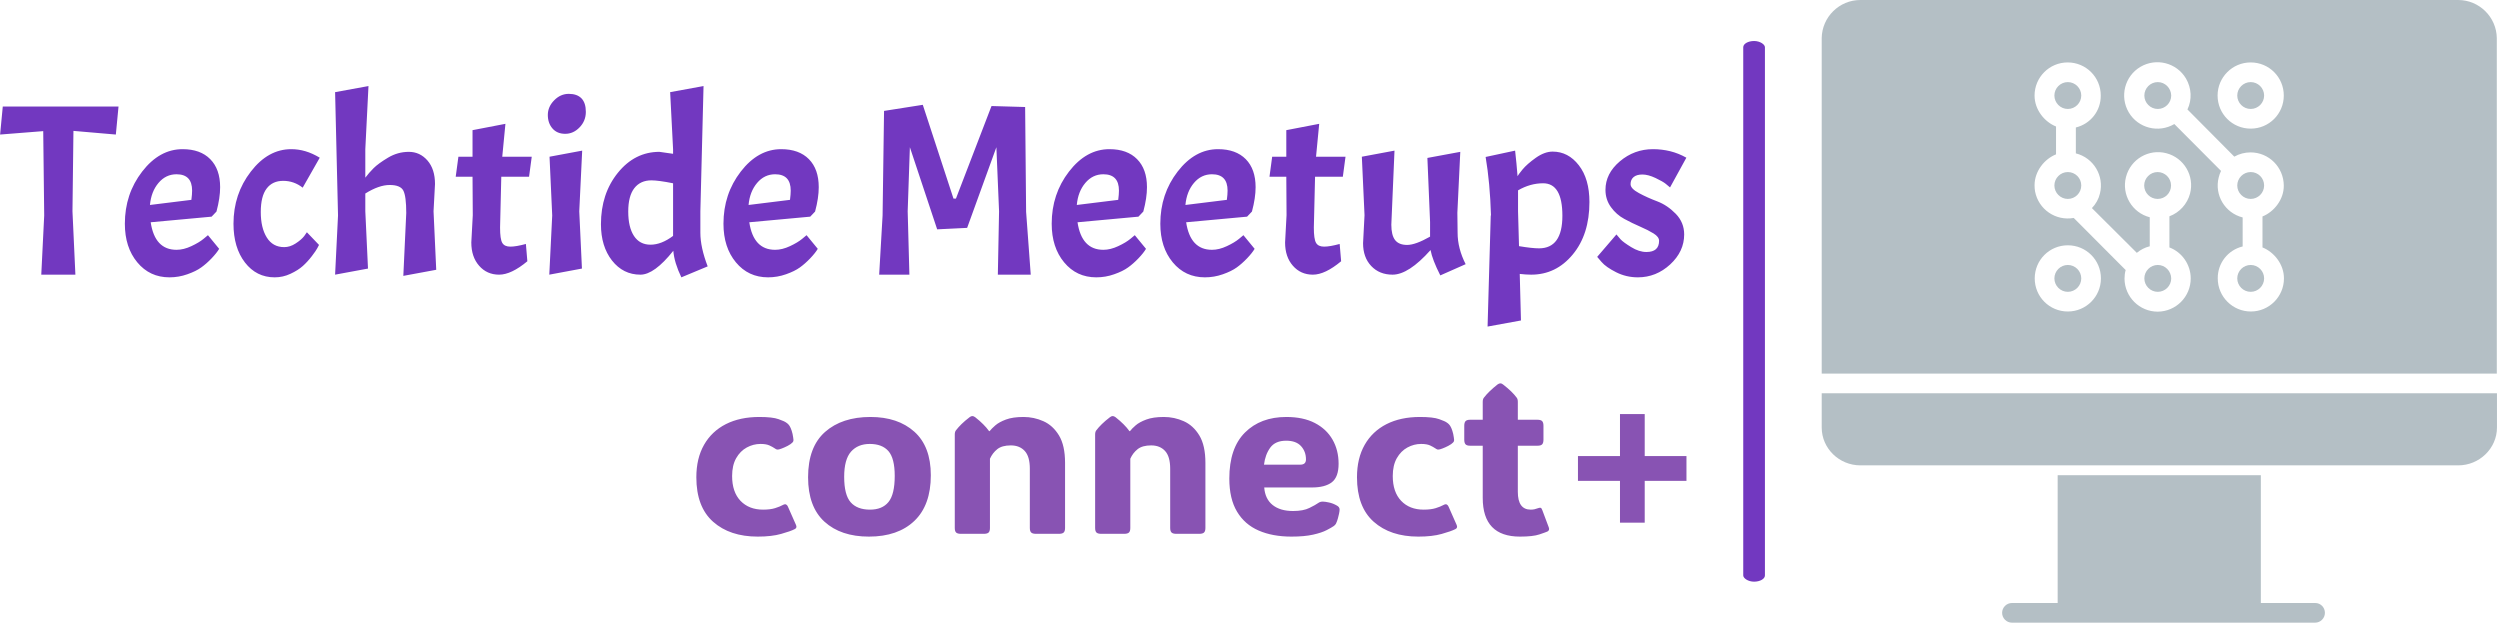 <svg xmlns="http://www.w3.org/2000/svg" version="1.1" xmlns:xlink="http://www.w3.org/1999/xlink" xmlns:svgjs="http://svgjs.dev/svgjs" width="1500" height="375" viewBox="0 0 1500 375"><g transform="matrix(1,0,0,1,-0.909,-0.701)"><svg viewBox="0 0 396 99" data-background-color="#e3e6e8" preserveAspectRatio="xMidYMid meet" height="375" width="1500" xmlns="http://www.w3.org/2000/svg" xmlns:xlink="http://www.w3.org/1999/xlink"><g id="tight-bounds" transform="matrix(1,0,0,1,0.24,0.185)"><svg viewBox="0 0 395.52 98.63" height="98.63" width="395.52"><g><svg viewBox="0 0 395.52 98.63" height="98.63" width="395.52"><g><svg viewBox="0 0 585.605 146.031" height="98.63" width="395.52"><g><rect width="5.087" height="126.8" x="408.836" y="9.616" fill="#7238c0" opacity="1" stroke-width="0" stroke="transparent" fill-opacity="1" class="rect-yte-0" data-fill-palette-color="primary" rx="1%" id="yte-0" data-palette-color="#7238c0"></rect></g><g transform="matrix(1,0,0,1,0,20.182)"><svg viewBox="0 0 395.52 105.666" height="105.666" width="395.52"><g id="textblocktransform"><svg viewBox="0 0 395.52 105.666" height="105.666" width="395.52" id="textblock"><g><svg viewBox="0 0 395.52 56.405" height="56.405" width="395.52"><g transform="matrix(1,0,0,1,0,0)"><svg width="395.52" viewBox="0 -38.7 346.01 49.35" height="56.405" data-palette-color="#7238c0"><path d="M8.85-29.45L0-28.75 0.55-34.5 24.3-34.5 23.75-28.75 15.05-29.5 14.85-13 15.45 0 8.45 0 9.05-12.15 8.85-29.45ZM36.2-5.1L36.2-5.1Q37.65-5.1 39.25-5.85 40.85-6.6 41.75-7.35L41.75-7.35 42.65-8.1 44.95-5.3Q44.45-4.45 43.4-3.35 42.35-2.25 41.27-1.48 40.2-0.7 38.42-0.08 36.65 0.55 34.75 0.55L34.75 0.55Q30.7 0.55 28.15-2.53 25.6-5.6 25.6-10.45L25.6-10.45Q25.6-16.55 29.15-21.15 32.7-25.75 37.45-25.75L37.45-25.75Q41.1-25.75 43.12-23.7 45.15-21.65 45.15-17.95L45.15-17.95Q45.15-15.75 44.4-12.95L44.4-12.95 43.4-11.9 30.9-10.75Q31.75-5.1 36.2-5.1ZM36.2-20.6L36.2-20.6Q34-20.6 32.5-18.82 31-17.05 30.75-14.3L30.75-14.3 39.25-15.35Q39.4-16.5 39.4-17.25L39.4-17.25Q39.4-20.6 36.2-20.6ZM58.09-19.25Q55.89-19.25 54.7-17.68 53.49-16.1 53.49-12.85 53.49-9.6 54.72-7.63 55.95-5.65 58.3-5.65L58.3-5.65Q59.49-5.65 60.64-6.4 61.8-7.15 62.39-7.9L62.39-7.9 62.95-8.7 65.44-6.1Q65.3-5.85 65.07-5.4 64.84-4.95 63.97-3.8 63.09-2.65 62.12-1.78 61.14-0.9 59.59-0.18 58.05 0.55 56.34 0.55L56.34 0.55Q52.59 0.55 50.24-2.5 47.89-5.55 47.89-10.45L47.89-10.45Q47.89-16.55 51.45-21.15 54.99-25.75 59.74-25.75L59.74-25.75Q61.2-25.75 62.64-25.33 64.09-24.9 65.59-24L65.59-24 62.09-17.85Q60.3-19.25 58.09-19.25ZM83.34-12.65Q83.34-16.1 82.74-17.25 82.14-18.4 79.94-18.4 77.74-18.4 74.94-16.65L74.94-16.65 74.94-13 75.49-1.25 68.74 0 69.34-12.15 68.74-37.45 75.59-38.7 74.94-25.75 74.94-19.9Q75.69-20.9 76.64-21.85 77.59-22.8 79.59-24 81.59-25.2 83.87-25.2 86.14-25.2 87.69-23.43 89.24-21.65 89.24-18.6L89.24-18.6 88.94-13 89.49-1 82.74 0.25 83.34-12.65ZM94.04-24.2L96.94-24.2 96.94-29.65 103.69-30.95 103.04-24.2 109.09-24.2 108.54-20.1 102.84-20.1 102.59-9.65Q102.59-7.3 103.04-6.53 103.49-5.75 104.69-5.75 105.89-5.75 107.89-6.3L107.89-6.3 108.19-2.75Q104.89 0 102.39 0 99.89 0 98.29-1.83 96.69-3.65 96.69-6.6L96.69-6.6 96.99-12.2 96.94-20.1 93.49-20.1 94.04-24.2ZM112.74-24.2L119.44-25.45 118.84-13 119.39-1.25 112.69 0 113.29-12.15 112.74-24.2ZM112.39-32.77Q112.39-34.45 113.69-35.77 114.99-37.1 116.69-37.1 118.39-37.1 119.29-36.18 120.19-35.25 120.19-33.4 120.19-31.55 118.91-30.23 117.64-28.9 115.96-28.9 114.29-28.9 113.34-30 112.39-31.1 112.39-32.77ZM138.14-4.9L138.14-4.9Q134.24 0 131.39 0L131.39 0Q127.84 0 125.56-2.9 123.29-5.8 123.29-10.35L123.29-10.35Q123.29-16.6 126.76-20.9 130.24-25.2 135.29-25.2L135.29-25.2 138.09-24.8 138.09-25.75 137.49-37.45 144.34-38.7 143.69-13 143.69-8.6Q143.69-5.6 145.19-1.7L145.19-1.7 139.79 0.55Q138.34-2.45 138.14-4.9ZM128.89-12.95Q128.89-9.75 130.06-7.95 131.24-6.15 133.46-6.15 135.69-6.15 138.09-7.95L138.09-7.95 138.09-18.75Q135.09-19.35 133.64-19.35L133.64-19.35Q131.39-19.35 130.14-17.75 128.89-16.15 128.89-12.95ZM159.03-5.1L159.03-5.1Q160.48-5.1 162.08-5.85 163.68-6.6 164.58-7.35L164.58-7.35 165.48-8.1 167.78-5.3Q167.28-4.45 166.23-3.35 165.18-2.25 164.11-1.48 163.03-0.7 161.26-0.08 159.48 0.55 157.58 0.55L157.58 0.55Q153.53 0.55 150.98-2.53 148.43-5.6 148.43-10.45L148.43-10.45Q148.43-16.55 151.98-21.15 155.53-25.75 160.28-25.75L160.28-25.75Q163.93-25.75 165.96-23.7 167.98-21.65 167.98-17.95L167.98-17.95Q167.98-15.75 167.23-12.95L167.23-12.95 166.23-11.9 153.73-10.75Q154.58-5.1 159.03-5.1ZM159.03-20.6L159.03-20.6Q156.83-20.6 155.33-18.82 153.83-17.05 153.58-14.3L153.58-14.3 162.08-15.35Q162.23-16.5 162.23-17.25L162.23-17.25Q162.23-20.6 159.03-20.6ZM189.33-34.85L195.63-15.6 196.13-15.6 203.43-34.6 210.33-34.4 210.53-12.9 211.48 0 204.73 0 204.98-13 204.43-26.15 198.43-9.6 192.28-9.3 186.68-26.15 186.23-13 186.58 0 180.38 0 181.08-12.15 181.38-33.6 189.33-34.85ZM226.38-5.1L226.38-5.1Q227.83-5.1 229.43-5.85 231.03-6.6 231.93-7.35L231.93-7.35 232.83-8.1 235.13-5.3Q234.63-4.45 233.58-3.35 232.53-2.25 231.45-1.48 230.38-0.7 228.6-0.08 226.83 0.55 224.93 0.55L224.93 0.55Q220.88 0.55 218.33-2.53 215.78-5.6 215.78-10.45L215.78-10.45Q215.78-16.55 219.33-21.15 222.88-25.75 227.63-25.75L227.63-25.75Q231.28-25.75 233.3-23.7 235.33-21.65 235.33-17.95L235.33-17.95Q235.33-15.75 234.58-12.95L234.58-12.95 233.58-11.9 221.08-10.75Q221.93-5.1 226.38-5.1ZM226.38-20.6L226.38-20.6Q224.18-20.6 222.68-18.82 221.18-17.05 220.93-14.3L220.93-14.3 229.43-15.35Q229.58-16.5 229.58-17.25L229.58-17.25Q229.58-20.6 226.38-20.6ZM248.67-5.1L248.67-5.1Q250.12-5.1 251.72-5.85 253.32-6.6 254.22-7.35L254.22-7.35 255.12-8.1 257.42-5.3Q256.92-4.45 255.87-3.35 254.82-2.25 253.75-1.48 252.67-0.7 250.9-0.08 249.12 0.55 247.22 0.55L247.22 0.55Q243.17 0.55 240.62-2.53 238.07-5.6 238.07-10.45L238.07-10.45Q238.07-16.55 241.62-21.15 245.17-25.75 249.92-25.75L249.92-25.75Q253.57-25.75 255.6-23.7 257.62-21.65 257.62-17.95L257.62-17.95Q257.62-15.75 256.87-12.95L256.87-12.95 255.87-11.9 243.37-10.75Q244.22-5.1 248.67-5.1ZM248.67-20.6L248.67-20.6Q246.47-20.6 244.97-18.82 243.47-17.05 243.22-14.3L243.22-14.3 251.72-15.35Q251.87-16.5 251.87-17.25L251.87-17.25Q251.87-20.6 248.67-20.6ZM261.02-24.2L263.92-24.2 263.92-29.65 270.67-30.95 270.02-24.2 276.07-24.2 275.52-20.1 269.82-20.1 269.57-9.65Q269.57-7.3 270.02-6.53 270.47-5.75 271.67-5.75 272.87-5.75 274.87-6.3L274.87-6.3 275.17-2.75Q271.87 0 269.37 0 266.87 0 265.27-1.83 263.67-3.65 263.67-6.6L263.67-6.6 263.97-12.2 263.92-20.1 260.47-20.1 261.02-24.2ZM285.72 0L285.72 0Q283.02 0 281.34-1.78 279.67-3.55 279.67-6.45L279.67-6.45 279.97-12.2 279.42-24.2 286.12-25.45 285.47-10.25Q285.47-8.1 286.24-7.1 287.02-6.1 288.72-6.1 290.42-6.1 293.42-7.8L293.42-7.8 293.42-10.8 292.87-23.95 299.62-25.2 299.02-12.7 299.07-8.6Q299.07-5.4 300.72-2.15L300.72-2.15 295.52 0.15Q293.87-3.1 293.52-5.05L293.52-5.05Q289.02 0 285.72 0ZM318.57-25.25L318.57-25.25Q321.77-25.25 323.94-22.45 326.12-19.65 326.12-14.9L326.12-14.9Q326.12-8.25 322.69-4.13 319.27 0 314.17 0L314.17 0Q313.12 0 311.82-0.15L311.82-0.15 312.07 9.4 305.22 10.65 305.87-12.15 305.92-12.15Q305.72-18.85 304.82-24.15L304.82-24.15 310.87-25.45Q311.17-22.8 311.37-20.2L311.37-20.2Q311.47-20.45 312.39-21.58 313.32-22.7 315.12-23.98 316.92-25.25 318.57-25.25ZM316.62-18.75L316.62-18.75Q313.97-18.75 311.47-17.3L311.47-17.3 311.47-13 311.67-5.85Q314.37-5.4 315.77-5.4L315.77-5.4Q320.57-5.4 320.57-12.08 320.57-18.75 316.62-18.75ZM337.81-4.65L337.81-4.65Q340.41-4.65 340.41-6.95L340.41-6.95Q340.41-7.75 339.29-8.45 338.16-9.15 336.54-9.85 334.91-10.55 333.29-11.43 331.66-12.3 330.54-13.85 329.41-15.4 329.41-17.4L329.41-17.4Q329.41-20.75 332.36-23.25 335.31-25.75 339.16-25.75L339.16-25.75Q340.96-25.75 342.69-25.33 344.41-24.9 346.01-24L346.01-24 342.66-17.9Q342.31-18.2 341.76-18.65 341.21-19.1 339.69-19.83 338.16-20.55 336.99-20.55 335.81-20.55 335.19-20.03 334.56-19.5 334.56-18.57 334.56-17.65 336.29-16.73 338.01-15.8 340.06-15.03 342.11-14.25 343.84-12.48 345.56-10.7 345.56-8.25L345.56-8.25Q345.56-4.75 342.69-2.1 339.81 0.55 336.06 0.55L336.06 0.55Q333.66 0.55 331.59-0.5 329.51-1.55 328.61-2.6L328.61-2.6 327.71-3.65 331.66-8.25Q331.96-7.85 332.51-7.25 333.06-6.65 334.69-5.65 336.31-4.65 337.81-4.65Z" opacity="1" transform="matrix(1,0,0,1,0,0)" fill="#7238c0" class="wordmark-text-0" data-fill-palette-color="primary" id="text-0"></path></svg></g></svg></g><g transform="matrix(1,0,0,1,163.31,69.721)"><svg viewBox="0 0 232.21 35.946" height="35.946" width="232.21"><g transform="matrix(1,0,0,1,0,0)"><svg width="232.21" viewBox="1.95 -32.98 217 33.59" height="35.946" data-palette-color="#8853b3"><path d="M15.75-25.61L15.75-25.61Q18.65-25.61 19.97-25.13 21.29-24.66 21.63-24.39L21.63-24.39Q22.17-24.05 22.46-23.51L22.46-23.51Q22.63-23.24 22.85-22.58 23.07-21.92 23.17-21.14L23.17-21.14Q23.29-20.53 23.19-20.28 23.1-20.02 22.58-19.65L22.58-19.65Q22-19.26 21.3-18.96 20.61-18.65 20.17-18.53L20.17-18.53Q19.8-18.43 19.6-18.48 19.41-18.53 19.07-18.77L19.07-18.77Q18.68-19.04 17.97-19.37 17.26-19.7 16.02-19.7L16.02-19.7Q14.43-19.7 13-18.92 11.57-18.14 10.68-16.58 9.79-15.01 9.79-12.67L9.79-12.67Q9.79-9.16 11.63-7.23 13.48-5.3 16.58-5.3L16.58-5.3Q18.16-5.3 19.21-5.63 20.26-5.96 20.87-6.3L20.87-6.3Q21.36-6.57 21.62-6.43 21.88-6.3 22.02-5.96L22.02-5.96 23.8-1.93Q24.07-1.29 23.51-1.03L23.51-1.03Q22.61-0.56 20.53 0.02 18.46 0.61 15.41 0.61L15.41 0.61Q9.28 0.61 5.62-2.65 1.95-5.91 1.95-12.4L1.95-12.4Q1.95-16.55 3.64-19.51 5.32-22.46 8.42-24.04 11.52-25.61 15.75-25.61ZM39.77 0.61L39.77 0.61Q33.62 0.61 30.03-2.66 26.44-5.93 26.44-12.4L26.44-12.4Q26.44-19.04 30.16-22.33 33.88-25.61 40.11-25.61L40.11-25.61Q46.12-25.61 49.73-22.38 53.34-19.14 53.34-12.84L53.34-12.84Q53.34-6.27 49.73-2.83 46.12 0.61 39.77 0.61ZM40.01-5.3L40.01-5.3Q42.7-5.3 44.06-6.97 45.43-8.64 45.43-12.7L45.43-12.7Q45.43-16.55 44.05-18.13 42.67-19.7 39.96-19.7L39.96-19.7Q37.35-19.7 35.85-18.01 34.35-16.31 34.35-12.5L34.35-12.5Q34.35-8.52 35.78-6.91 37.2-5.3 40.01-5.3ZM82.76-15.55L82.76-15.55 82.76-1.29Q82.76-0.56 82.45-0.28 82.15 0 81.42 0L81.42 0 76.39 0Q75.65 0 75.35-0.28 75.04-0.56 75.04-1.29L75.04-1.29 75.04-14.28Q75.04-16.94 73.92-18.16 72.8-19.38 70.87-19.38L70.87-19.38Q68.94-19.38 67.9-18.55 66.87-17.72 66.3-16.46L66.3-16.46 66.3-1.29Q66.3-0.56 66-0.28 65.69 0 64.96 0L64.96 0 59.93 0Q59.2 0 58.89-0.28 58.59-0.56 58.59-1.29L58.59-1.29 58.59-21.75Q58.59-22.34 58.83-22.66L58.83-22.66Q59.35-23.34 60.07-24.05 60.79-24.76 61.84-25.56L61.84-25.56Q62.15-25.81 62.45-25.81L62.45-25.81Q62.71-25.81 63.06-25.56L63.06-25.56Q64.08-24.76 64.81-24.02 65.55-23.29 66.11-22.51L66.11-22.51 66.23-22.51Q66.65-23.05 67.48-23.77 68.31-24.49 69.81-25.05 71.31-25.61 73.65-25.61L73.65-25.61Q75.95-25.61 78.02-24.68 80.1-23.75 81.43-21.56 82.76-19.36 82.76-15.55ZM113.52-15.55L113.52-15.55 113.52-1.29Q113.52-0.56 113.21-0.28 112.91 0 112.18 0L112.18 0 107.15 0Q106.41 0 106.11-0.28 105.8-0.56 105.8-1.29L105.8-1.29 105.8-14.28Q105.8-16.94 104.68-18.16 103.56-19.38 101.63-19.38L101.63-19.38Q99.7-19.38 98.66-18.55 97.62-17.72 97.06-16.46L97.06-16.46 97.06-1.29Q97.06-0.56 96.76-0.28 96.45 0 95.72 0L95.72 0 90.69 0Q89.96 0 89.65-0.28 89.35-0.56 89.35-1.29L89.35-1.29 89.35-21.75Q89.35-22.34 89.59-22.66L89.59-22.66Q90.1-23.34 90.83-24.05 91.55-24.76 92.6-25.56L92.6-25.56Q92.91-25.81 93.21-25.81L93.21-25.81Q93.47-25.81 93.82-25.56L93.82-25.56Q94.84-24.76 95.57-24.02 96.31-23.29 96.87-22.51L96.87-22.51 96.99-22.51Q97.4-23.05 98.23-23.77 99.06-24.49 100.57-25.05 102.07-25.61 104.41-25.61L104.41-25.61Q106.71-25.61 108.78-24.68 110.86-23.75 112.19-21.56 113.52-19.36 113.52-15.55ZM132.36 0.61L132.36 0.61Q128.24 0.61 125.19-0.72 122.13-2.05 120.45-4.86 118.76-7.67 118.76-12.11L118.76-12.11Q118.76-18.77 122.18-22.19 125.6-25.61 131.26-25.61L131.26-25.61Q134.95-25.61 137.5-24.29 140.05-22.97 141.38-20.65 142.71-18.33 142.71-15.36L142.71-15.36Q142.71-12.45 141.23-11.3 139.74-10.16 136.88-10.16L136.88-10.16 126.41-10.16Q126.6-7.64 128.25-6.32 129.9-5 132.73-5L132.73-5Q134.98-5 136.33-5.68 137.69-6.35 138.22-6.74L138.22-6.74Q138.69-7.08 139.27-7.06L139.27-7.06Q139.74-7.06 140.6-6.87 141.47-6.69 142.32-6.2L142.32-6.2Q142.93-5.88 142.93-5.32L142.93-5.32Q142.93-5 142.81-4.42L142.81-4.42Q142.74-4.08 142.57-3.43 142.4-2.78 142.13-2.22L142.13-2.22Q141.98-1.95 141.66-1.71L141.66-1.71Q141.18-1.37 140.09-0.81 139-0.24 137.12 0.18 135.24 0.61 132.36 0.61ZM126.36-15.16L126.36-15.16 134.32-15.16Q135.56-15.16 135.56-16.31L135.56-16.31Q135.56-18.04 134.47-19.23 133.39-20.41 131.22-20.41L131.22-20.41Q128.85-20.41 127.74-18.9 126.63-17.38 126.36-15.16ZM160.53-25.61L160.53-25.61Q163.44-25.61 164.76-25.13 166.08-24.66 166.42-24.39L166.42-24.39Q166.96-24.05 167.25-23.51L167.25-23.51Q167.42-23.24 167.64-22.58 167.86-21.92 167.96-21.14L167.96-21.14Q168.08-20.53 167.98-20.28 167.88-20.02 167.37-19.65L167.37-19.65Q166.78-19.26 166.09-18.96 165.39-18.65 164.95-18.53L164.95-18.53Q164.59-18.43 164.39-18.48 164.2-18.53 163.85-18.77L163.85-18.77Q163.46-19.04 162.76-19.37 162.05-19.7 160.8-19.7L160.8-19.7Q159.22-19.7 157.79-18.92 156.36-18.14 155.47-16.58 154.58-15.01 154.58-12.67L154.58-12.67Q154.58-9.16 156.42-7.23 158.26-5.3 161.36-5.3L161.36-5.3Q162.95-5.3 164-5.63 165.05-5.96 165.66-6.3L165.66-6.3Q166.15-6.57 166.41-6.43 166.66-6.3 166.81-5.96L166.81-5.96 168.59-1.93Q168.86-1.29 168.3-1.03L168.3-1.03Q167.39-0.56 165.32 0.02 163.24 0.61 160.19 0.61L160.19 0.61Q154.06 0.61 150.4-2.65 146.74-5.91 146.74-12.4L146.74-12.4Q146.74-16.55 148.43-19.51 150.11-22.46 153.21-24.04 156.31-25.61 160.53-25.61ZM182.46 0.61L182.46 0.61Q174.3 0.61 174.3-7.86L174.3-7.86 174.3-19.31 171.54-19.31Q170.81-19.31 170.53-19.62 170.25-19.92 170.25-20.65L170.25-20.65 170.25-23.66Q170.25-24.39 170.53-24.69 170.81-25 171.54-25L171.54-25 174.3-25 174.3-28.93Q174.3-29.52 174.55-29.83L174.55-29.83Q175.57-31.18 177.55-32.74L177.55-32.74Q177.89-32.98 178.16-32.98L178.16-32.98Q178.45-32.98 178.74-32.74L178.74-32.74Q179.79-31.93 180.51-31.23 181.24-30.52 181.75-29.83L181.75-29.83Q181.99-29.52 181.99-28.93L181.99-28.93 181.99-25 186.31-25Q187.05-25 187.33-24.69 187.61-24.39 187.61-23.66L187.61-23.66 187.61-20.65Q187.61-19.92 187.33-19.62 187.05-19.31 186.31-19.31L186.31-19.31 181.99-19.31 181.99-9.2Q181.99-5.3 184.82-5.3L184.82-5.3Q185.26-5.3 185.63-5.38 186-5.47 186.26-5.57L186.26-5.57Q186.78-5.76 186.98-5.71 187.19-5.66 187.36-5.18L187.36-5.18 188.78-1.39Q189-0.78 188.49-0.51L188.49-0.51Q188.12-0.34 186.72 0.13 185.31 0.61 182.46 0.61ZM209.8-2.44L204.38-2.44 204.38-11.6 195.17-11.6 195.17-17.04 204.38-17.04 204.38-26.25 209.8-26.25 209.8-17.04 218.95-17.04 218.95-11.6 209.8-11.6 209.8-2.44Z" opacity="1" transform="matrix(1,0,0,1,0,0)" fill="#8853b3" class="slogan-text-1" data-fill-palette-color="secondary" id="text-1"></path></svg></g></svg></g></svg></g></svg></g><g transform="matrix(1,0,0,1,427.238,0)"><svg viewBox="0 0 158.367 146.031" height="146.031" width="158.367"><g><svg xmlns="http://www.w3.org/2000/svg" xmlns:xlink="http://www.w3.org/1999/xlink" version="1.1" x="0" y="0" viewBox="50 66 412.1 380" style="enable-background:new 0 0 512 512;" xml:space="preserve" height="146.031" width="158.367" class="icon-icon-0" data-fill-palette-color="accent" id="icon-0"><g fill="#b4bfc5" data-fill-palette-color="accent"><path d="M50 326.9C50 339.7 60.7 350 73.6 350H438.5C451.3 350 462.1 339.7 462.1 326.9V306H50z" fill="#b4bfc5" data-fill-palette-color="accent"></path><path d="M263.2 179.2C263.2 174.7 259.5 171 255 171S246.8 174.7 246.8 179.2 250.5 187.4 255 187.4C259.6 187.4 263.2 183.7 263.2 179.2" fill="#b4bfc5" data-fill-palette-color="accent"></path><path d="M255.1 116.1C250.6 116.1 246.9 119.8 246.9 124.3S250.6 132.5 255.1 132.5 263.3 128.8 263.3 124.3C263.2 119.8 259.6 116.1 255.1 116.1" fill="#b4bfc5" data-fill-palette-color="accent"></path><path d="M255.1 227.7C250.6 227.7 246.9 231.4 246.9 235.9S250.6 244.1 255.1 244.1 263.3 240.4 263.3 235.9C263.2 231.4 259.6 227.7 255.1 227.7" fill="#b4bfc5" data-fill-palette-color="accent"></path><path d="M200.2 171C195.7 171 192 174.7 192 179.2S195.7 187.4 200.2 187.4 208.4 183.7 208.4 179.2C208.4 174.6 204.7 171 200.2 171" fill="#b4bfc5" data-fill-palette-color="accent"></path><path d="M200.2 132.5C204.7 132.5 208.4 128.8 208.4 124.3S204.7 116.1 200.2 116.1 192 119.8 192 124.3 195.7 132.5 200.2 132.5" fill="#b4bfc5" data-fill-palette-color="accent"></path><path d="M200.2 227.7C195.7 227.7 192 231.4 192 235.9S195.7 244.1 200.2 244.1 208.4 240.4 208.4 235.9 204.7 227.7 200.2 227.7" fill="#b4bfc5" data-fill-palette-color="accent"></path><path d="M438.4 66H73.6C60.7 66 50.2 76.4 50 89.2V294H462V89.2C461.8 76.4 451.3 66 438.4 66M291.6 124.3C291.6 113.2 300.6 104.1 311.8 104.1S332 113.1 332 124.3 323 144.5 311.8 144.5 291.6 135.5 291.6 124.3M200.2 256.1C189 256.1 180 247.1 180 235.9S189 215.7 200.2 215.7 220.4 224.7 220.4 235.9 211.3 256.1 200.2 256.1M275.2 235.9C275.2 247.1 266.2 256.1 255.1 256.2 243.9 256.2 234.9 247.2 234.8 236.1 234.8 234.3 235 232.5 235.5 230.8L203.8 199C192.8 201 182.3 193.8 180.2 182.8 180 181.6 179.9 180.4 179.9 179.1 179.9 170.4 186 163 193 160.2V143.2C186 140.4 179.9 133 179.9 124.3 179.9 113.2 188.9 104.1 200.1 104.1S220.3 113.1 220.3 124.3C220.4 133.6 214.1 141.6 205.1 143.8V159.6C215.9 162.3 222.5 173.3 219.8 184.1 219 187.5 217.3 190.5 214.9 193L242.3 220.3C244.6 218.4 247.3 217 250.2 216.3V198.6C239.4 195.8 232.9 184.8 235.7 174S249.5 156.7 260.3 159.5 277.6 173.3 274.8 184.1C273.1 190.5 268.4 195.7 262.2 198V217C269.9 219.9 275.2 227.5 275.2 235.9M319 198.1V217C326 219.8 332.1 227.2 332.1 235.9 332.1 247 323.1 256.1 311.9 256.1 300.8 256.1 291.7 247.1 291.7 235.9 291.6 226.6 297.9 218.6 306.9 216.4V198.7C296.1 196 289.5 185 292.3 174.2 292.6 172.9 293.1 171.6 293.7 170.3L265.2 141.7C255.5 147.4 243.1 144.2 237.4 134.6 231.7 124.9 234.9 112.5 244.5 106.8 254.2 101.1 266.6 104.3 272.3 113.9 275.7 119.7 276.1 126.8 273.2 132.8L301.8 161.6C304.8 159.9 308.2 159 311.7 159 322.9 159 331.9 168 332 179.2 332.1 187.8 326 195.3 319 198.1" fill="#b4bfc5" data-fill-palette-color="accent"></path><path d="M311.8 132.5C316.3 132.5 320 128.8 320 124.3S316.3 116.1 311.8 116.1 303.6 119.8 303.6 124.3 307.3 132.5 311.8 132.5" fill="#b4bfc5" data-fill-palette-color="accent"></path><path d="M311.8 171C307.3 171 303.6 174.7 303.6 179.2S307.3 187.4 311.8 187.4 320 183.7 320 179.2C320 174.6 316.3 171 311.8 171" fill="#b4bfc5" data-fill-palette-color="accent"></path><path d="M311.8 227.7C307.3 227.7 303.6 231.4 303.6 235.9S307.3 244.1 311.8 244.1 320 240.4 320 235.9 316.3 227.7 311.8 227.7" fill="#b4bfc5" data-fill-palette-color="accent"></path><path d="M351.2 434H318V356H194V434H166.1C162.8 434 160.1 436.7 160.1 440S162.8 446 166.1 446H351.1C354.4 446 357.1 443.3 357.1 440S354.5 434 351.2 434" fill="#b4bfc5" data-fill-palette-color="accent"></path></g></svg></g></svg></g></svg></g></svg></g><defs></defs></svg><rect width="395.52" height="98.63" fill="none" stroke="none" visibility="hidden"></rect></g></svg></g></svg>